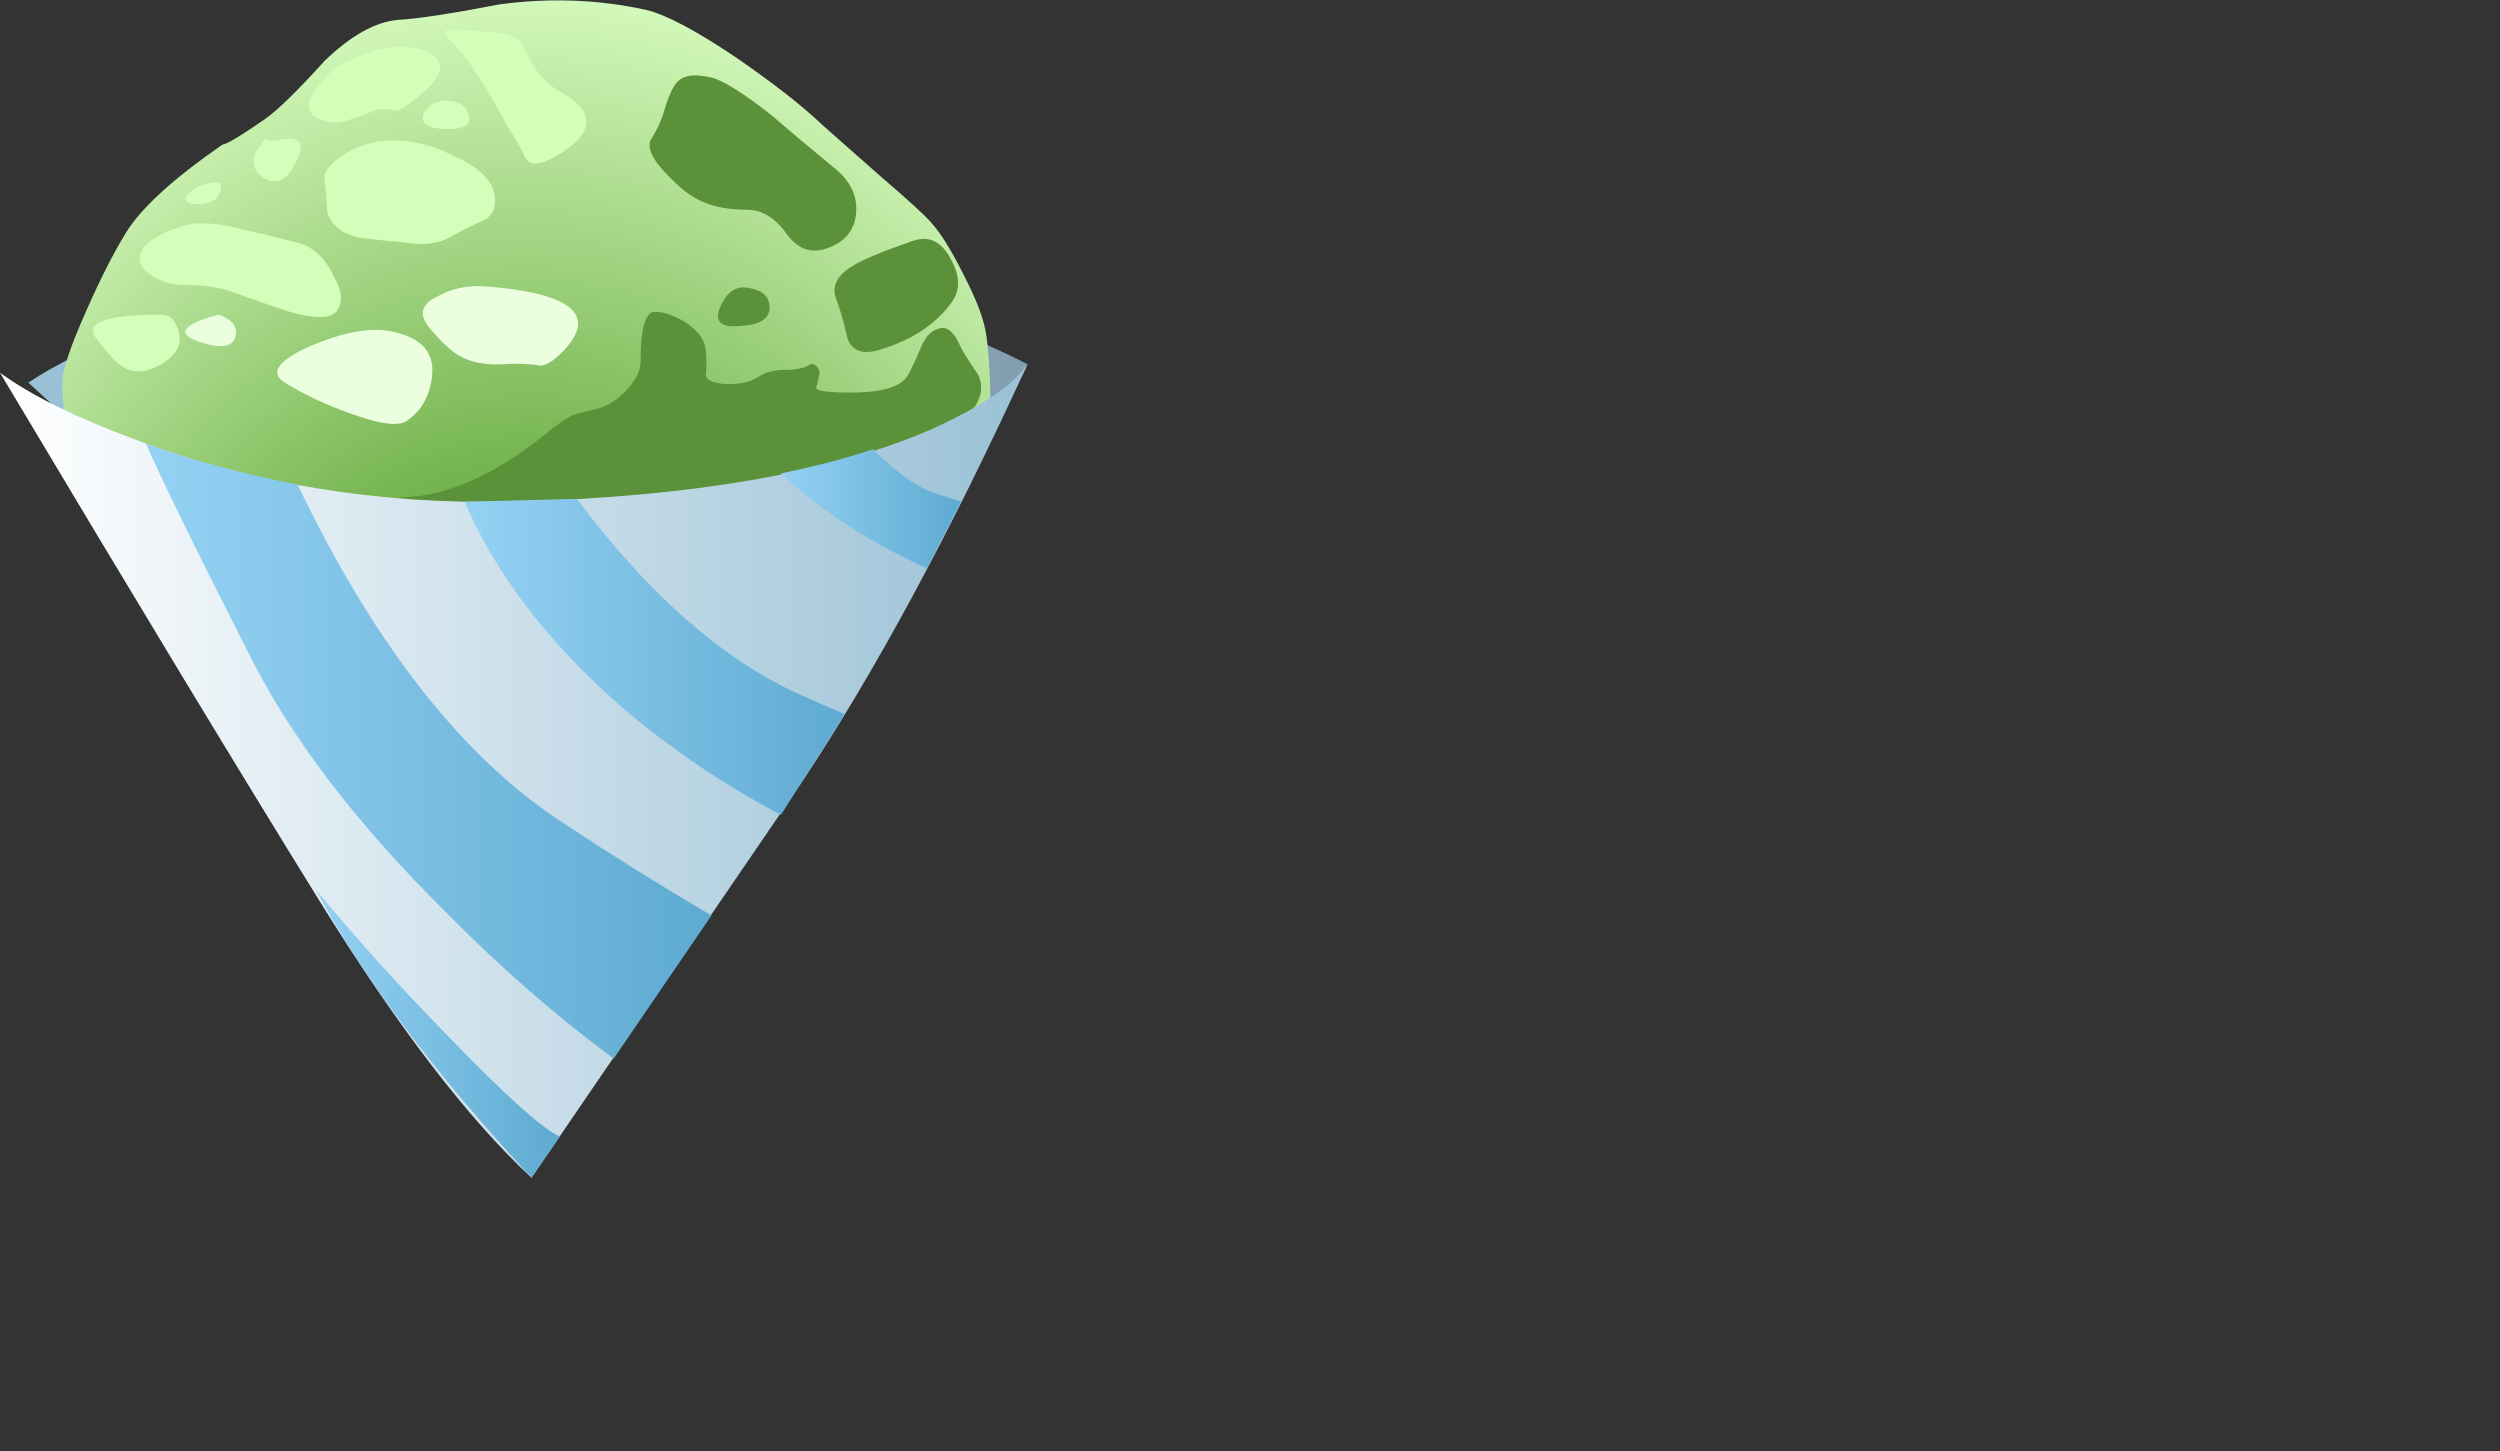 <?xml version="1.0" encoding="iso-8859-1"?>
<!-- Generator: Adobe Illustrator 15.1.0, SVG Export Plug-In . SVG Version: 6.00 Build 0)  -->
<!DOCTYPE svg PUBLIC "-//W3C//DTD SVG 1.1//EN" "http://www.w3.org/Graphics/SVG/1.1/DTD/svg11.dtd">
<svg version="1.1" id="flash0.ai" xmlns="http://www.w3.org/2000/svg" xmlns:xlink="http://www.w3.org/1999/xlink" x="0px" y="0px"
	 width="88.2px" height="51.2px" viewBox="0 0 88.2 51.2" style="enable-background:new 0 0 88.2 51.2;" xml:space="preserve">
<rect x="0" y="0" width="88.2" height="51.2" fill="#333333" stroke="none"/>
<symbol  id="flash0.ai_x5F_10_x2F_Layer_2_x2F__x3C_Path_x3E__x5F_1" viewBox="-0.009 -1.113 1.784 1.113">
	<g id="Layer_1_8_">
		<path style="fill-rule:evenodd;clip-rule:evenodd;fill:#EBFFDE;" d="M1.15,0c0.5-0.167,0.7-0.433,0.6-0.8
			C1.65-1.133,1.267-1.2,0.6-1C-0.367-0.7-0.183-0.367,1.15,0z"/>
	</g>
</symbol>
<symbol  id="flash0.ai_x5F_10_x2F_Layer_2_x2F__x3C_Path_x3E__x5F_12" viewBox="-0.019 -1.362 1.819 1.373">
	<g id="Layer_1_5_">
		<path style="fill-rule:evenodd;clip-rule:evenodd;fill:#5B9139;" d="M1,0c0.533-0.067,0.8-0.3,0.8-0.7c0-0.4-0.35-0.617-1.05-0.65
			C0.083-1.417-0.15-1.2,0.05-0.7C0.283-0.167,0.6,0.067,1,0z"/>
	</g>
</symbol>
<symbol  id="flash0.ai_x5F_10_x2F_Layer_2_x2F__x3C_Path_x3E__x5F_13" viewBox="-0.01 -3.969 4.359 3.991">
	<g id="Layer_1_4_">
		<path style="fill-rule:evenodd;clip-rule:evenodd;fill:#5B9139;" d="M4.1-0.7c0.333-0.6,0.333-1.117,0-1.55
			C3.533-3.017,2.683-3.567,1.55-3.9c-0.566-0.167-0.933-0.033-1.1,0.4c-0.133,0.6-0.267,1.067-0.4,1.4
			C-0.117-1.667,0.067-1.283,0.6-0.95c0.367,0.233,1.083,0.534,2.15,0.9C3.317,0.15,3.767-0.067,4.1-0.7z"/>
	</g>
</symbol>
<symbol  id="flash0.ai_x5F_10_x2F_Layer_2_x2F__x3C_Path_x3E__x5F_14" viewBox="0.015 -6.192 7.294 6.181">
	<g id="Layer_1_3_">
		<path style="fill-rule:evenodd;clip-rule:evenodd;fill:#5B9139;" d="M6.5-3.25C7.1-3.717,7.367-4.267,7.3-4.9
			C7.233-5.533,6.85-5.95,6.15-6.15C5.65-6.283,5.217-6.1,4.85-5.6c-0.4,0.567-0.867,0.85-1.4,0.85c-0.733,0-1.333,0.133-1.8,0.4
			c-0.367,0.2-0.783,0.567-1.25,1.1C0.067-2.85-0.05-2.533,0.05-2.3c0.233,0.367,0.4,0.733,0.5,1.1C0.717-0.633,0.9-0.283,1.1-0.15
			C1.333,0.017,1.717,0.033,2.25-0.1C2.683-0.233,3.367-0.667,4.3-1.4C4.8-1.833,5.533-2.45,6.5-3.25z"/>
	</g>
</symbol>
<symbol  id="flash0.ai_x5F_10_x2F_Layer_2_x2F__x3C_Path_x3E__x5F_15" viewBox="0 -7.794 20.567 7.794">
	<g id="Layer_1_2_">
		<path style="fill-rule:evenodd;clip-rule:evenodd;fill:#5B9139;" d="M19.5-5.3c-0.2-0.633-1.05-1.233-2.55-1.8
			c-1.767-0.633-4.967-0.833-9.6-0.6C2.883-7.467,0.433-7.083,0-6.55c1.6,0,3.317,0.733,5.15,2.2c0.4,0.333,0.733,0.567,1,0.7
			C6.35-3.583,6.667-3.5,7.1-3.4c0.4,0.133,0.75,0.383,1.05,0.75c0.267,0.3,0.4,0.6,0.4,0.9C8.55-0.583,8.717,0,9.05,0
			c0.3,0,0.65-0.117,1.05-0.35c0.467-0.3,0.717-0.633,0.75-1c0.033-0.267,0.033-0.566,0-0.9c0.066-0.2,0.35-0.3,0.85-0.3
			c0.4,0,0.733,0.083,1,0.25c0.233,0.167,0.55,0.25,0.95,0.25s0.7,0.066,0.9,0.2c0.1,0.033,0.2-0.033,0.3-0.2
			c0.033-0.067,0-0.267-0.1-0.6c-0.067-0.133,0.333-0.2,1.2-0.2c0.966,0,1.6,0.15,1.9,0.45c0.1,0.066,0.283,0.417,0.55,1.05
			c0.167,0.434,0.383,0.684,0.65,0.75c0.267,0.1,0.5-0.05,0.7-0.45c0.133-0.3,0.367-0.684,0.7-1.15
			c0.233-0.466,0.117-0.95-0.35-1.45L19.5-5.3z"/>
	</g>
</symbol>
<symbol  id="flash0.ai_x5F_10_x2F_Layer_2_x2F__x3C_Path_x3E__x5F_3" viewBox="-0.017 -3.306 5.472 3.319">
	<g id="Layer_1_7_">
		<path style="fill-rule:evenodd;clip-rule:evenodd;fill:#EBFFDE;" d="M3.75,0c1.2-0.167,1.767-0.683,1.7-1.55
			C5.383-2.283,5.083-2.833,4.55-3.2C4.25-3.4,3.6-3.317,2.6-2.95c-0.867,0.3-1.65,0.667-2.35,1.1C-0.283-1.517-0.017-1.1,1.05-0.6
			C2.117-0.133,3.017,0.067,3.75,0z"/>
	</g>
</symbol>
<symbol  id="flash0.ai_x5F_10_x2F_Layer_2_x2F__x3C_Path_x3E__x5F_4" viewBox="0.015 -2.8 5.478 2.805">
	<g id="Layer_1_6_">
		<path style="fill-rule:evenodd;clip-rule:evenodd;fill:#EBFFDE;" d="M2.2,0c3-0.233,3.95-0.967,2.85-2.2
			C4.717-2.567,4.433-2.767,4.2-2.8C3.767-2.733,3.317-2.717,2.85-2.75C2.217-2.783,1.7-2.683,1.3-2.45C0.967-2.25,0.6-1.9,0.2-1.4
			c-0.333,0.433-0.217,0.783,0.35,1.05C1.017-0.083,1.567,0.033,2.2,0z"/>
	</g>
</symbol>
<linearGradient id="SVGID_1_" gradientUnits="userSpaceOnUse" x1="1" y1="14.711" x2="36.25" y2="14.711">
	<stop  offset="0" style="stop-color:#9AC1D6"/>
	<stop  offset="1" style="stop-color:#829EB0"/>
</linearGradient>
<path style="fill-rule:evenodd;clip-rule:evenodd;fill:url(#SVGID_1_);" d="M9.4,20.6c-2.167-1.567-4.967-3.934-8.4-7.1
	c0.933-0.633,2.3-1.3,4.1-2c3.6-1.433,7.566-2.3,11.9-2.6c4.333-0.3,8.85,0.267,13.55,1.7c2.333,0.733,4.233,1.483,5.7,2.25
	c-0.433,1.066-1.333,2.15-2.7,3.25c-2.733,2.233-6.4,3.467-11,3.7C15.183,20.167,10.8,20.433,9.4,20.6z"/>
<radialGradient id="SVGID_2_" cx="-28.959" cy="18.19" r="28.454" gradientTransform="matrix(-0.019 -1 -0.889 0.017 34.362 -0.668)" gradientUnits="userSpaceOnUse">
	<stop  offset="0" style="stop-color:#318200"/>
	<stop  offset="1" style="stop-color:#D1F7B9"/>
</radialGradient>
<path style="fill-rule:evenodd;clip-rule:evenodd;fill:url(#SVGID_2_);" d="M29.55,17.85c-4.267,2-8.083,2.85-11.45,2.55
	c-3.367-0.3-6.983-1.267-10.85-2.9c-1.9-0.833-3.483-1.633-4.75-2.4c-0.2-0.233-0.3-0.767-0.3-1.6c0-0.433,0.283-1.283,0.85-2.55
	c0.5-1.133,0.967-2.05,1.4-2.75c0.533-0.867,1.667-1.9,3.4-3.1c0.133,0,0.633-0.3,1.5-0.9c0.433-0.3,1.133-0.983,2.1-2.05
	c0.933-0.9,1.8-1.383,2.6-1.45c0.667-0.034,1.867-0.217,3.6-0.55c1.767-0.233,3.483-0.167,5.15,0.2c0.7,0.167,1.767,0.733,3.2,1.7
	c1.3,0.9,2.283,1.667,2.95,2.3c0.333,0.3,1.05,0.933,2.15,1.9c0.933,0.8,1.517,1.333,1.75,1.6C33.183,8.217,33.567,8.833,34,9.7
	c0.467,0.9,0.733,1.617,0.8,2.15c0.1,0.733,0.15,1.7,0.15,2.9C33.483,15.817,31.683,16.85,29.55,17.85z"/>
<use xlink:href="#flash0.ai_x5F_10_x2F_Layer_2_x2F__x3C_Path_x3E__x5F_15"  width="20.567" height="7.794" y="-7.794" transform="matrix(1 0 0 -1 14.05 11)" style="overflow:visible;opacity:0.352;enable-background:new    ;"/>
<use xlink:href="#flash0.ai_x5F_10_x2F_Layer_2_x2F__x3C_Path_x3E__x5F_14"  width="7.294" height="6.181" x="0.015" y="-6.192" transform="matrix(1 0 0 -1 22.9 2.65)" style="overflow:visible;opacity:0.141;enable-background:new    ;"/>
<use xlink:href="#flash0.ai_x5F_10_x2F_Layer_2_x2F__x3C_Path_x3E__x5F_13"  width="4.359" height="3.991" x="-0.01" y="-3.969" transform="matrix(1 0 0 -1 29.45 8.45)" style="overflow:visible;opacity:0.18;enable-background:new    ;"/>
<use xlink:href="#flash0.ai_x5F_10_x2F_Layer_2_x2F__x3C_Path_x3E__x5F_12"  width="1.819" height="1.373" x="-0.019" y="-1.362" transform="matrix(1 0 0 -1 25.35 10.15)" style="overflow:visible;opacity:0.231;enable-background:new    ;"/>
<path style="fill-rule:evenodd;clip-rule:evenodd;fill:#D3FFB8;" d="M11.2,3.05c0.2-0.233,0.417-0.466,0.65-0.7L12.4,2.1
	c1-0.467,1.867-0.567,2.6-0.3c0.7,0.3,0.7,0.767,0,1.4c-0.567,0.5-0.917,0.733-1.05,0.7c-0.3-0.066-0.55-0.066-0.75,0
	c-0.567,0.233-0.95,0.367-1.15,0.4c-0.3,0.067-0.617,0-0.95-0.2C10.8,3.9,10.833,3.55,11.2,3.05z"/>
<path style="fill-rule:evenodd;clip-rule:evenodd;fill:#D4FFBA;" d="M10.05,4.9c0.567-0.066,0.7,0.2,0.4,0.8
	c-0.3,0.633-0.667,0.833-1.1,0.6C8.983,6.1,8.867,5.8,9,5.4l0.35-0.5l0.1,0.05C9.55,4.983,9.75,4.967,10.05,4.9z"/>
<path style="fill-rule:evenodd;clip-rule:evenodd;fill:#D4FFBA;" d="M12.05,5.5C12.483,5.233,12.9,5.067,13.3,5
	c0.9-0.133,1.8,0.033,2.7,0.5c0.9,0.4,1.383,0.867,1.45,1.4c0.066,0.4-0.05,0.684-0.35,0.85c-0.434,0.2-0.8,0.383-1.1,0.55
	c-0.367,0.233-0.8,0.333-1.3,0.3c-0.7-0.067-1.333-0.133-1.9-0.2c-0.667-0.1-1.083-0.4-1.25-0.9c-0.033-0.567-0.066-0.95-0.1-1.15
	C11.417,6.083,11.617,5.8,12.05,5.5z"/>
<path style="fill-rule:evenodd;clip-rule:evenodd;fill:#D4FFBA;" d="M15.75,3.55c0.433,0,0.7,0.184,0.8,0.55
	c0.067,0.333-0.233,0.483-0.9,0.45c-0.6-0.033-0.833-0.216-0.7-0.55C15.117,3.7,15.383,3.55,15.75,3.55z"/>
<path style="fill-rule:evenodd;clip-rule:evenodd;fill:#D3FFB8;" d="M17.5,1.15c0.5,0,0.85,0.217,1.05,0.65
	c0.267,0.633,0.65,1.1,1.15,1.4c1.367,0.733,1.316,1.517-0.15,2.35c-0.5,0.267-0.833,0.284-1,0.05c-0.2-0.434-0.4-0.783-0.6-1.05
	c-0.767-1.466-1.417-2.466-1.95-3c-0.367-0.367-0.383-0.533-0.05-0.5C16.15,1.05,16.667,1.083,17.5,1.15z"/>
<path style="fill-rule:evenodd;clip-rule:evenodd;fill:#D4FFBA;" d="M10.45,8.55c0.566,0.133,1,0.517,1.3,1.15
	c0.333,0.566,0.367,1,0.1,1.3c-0.2,0.233-0.684,0.25-1.45,0.05c-0.167-0.033-0.9-0.283-2.2-0.75c-0.467-0.167-1.034-0.25-1.7-0.25
	c-0.467,0-0.883-0.133-1.25-0.4c-0.433-0.333-0.433-0.7,0-1.1c0.4-0.3,0.9-0.517,1.5-0.65c0.467-0.066,1.083,0,1.85,0.2
	C9.033,8.2,9.65,8.35,10.45,8.55z"/>
<path style="fill-rule:evenodd;clip-rule:evenodd;fill:#D4FFBA;" d="M7.45,6.45C7.783,6.383,7.883,6.5,7.75,6.8
	C7.65,7.067,7.4,7.2,7,7.2S6.467,7.1,6.6,6.9C6.767,6.667,7.05,6.517,7.45,6.45z"/>
<use xlink:href="#flash0.ai_x5F_10_x2F_Layer_2_x2F__x3C_Path_x3E__x5F_4"  width="5.478" height="2.805" x="0.015" y="-2.8" transform="matrix(1 0 0 -1 14.9 10.1)" style="overflow:visible;opacity:0.18;enable-background:new    ;"/>
<use xlink:href="#flash0.ai_x5F_10_x2F_Layer_2_x2F__x3C_Path_x3E__x5F_3"  width="5.472" height="3.319" x="-0.017" y="-3.306" transform="matrix(1 0 0 -1 9.8 11.65)" style="overflow:visible;opacity:0.289;enable-background:new    ;"/>
<path style="fill-rule:evenodd;clip-rule:evenodd;fill:#D4FFBA;" d="M5.7,11.1c0.3,0,0.5,0.2,0.6,0.6
	c0.133,0.433-0.066,0.816-0.6,1.15c-0.534,0.3-0.983,0.333-1.35,0.1c-0.167-0.067-0.483-0.4-0.95-1
	C2.967,11.383,3.733,11.1,5.7,11.1z"/>
<use xlink:href="#flash0.ai_x5F_10_x2F_Layer_2_x2F__x3C_Path_x3E__x5F_1"  width="1.784" height="1.113" x="-0.009" y="-1.113" transform="matrix(1 0 0 -1 6.55 11.1)" style="overflow:visible;opacity:0.25;enable-background:new    ;"/>
<linearGradient id="SVGID_3_" gradientUnits="userSpaceOnUse" x1="0.019" y1="27.257" x2="36.269" y2="27.257" gradientTransform="matrix(1 -0.002 -0.001 1 2.856366e-005 -1.753541e-004)">
	<stop  offset="0" style="stop-color:#FFFFFF"/>
	<stop  offset="1" style="stop-color:#9AC1D6"/>
</linearGradient>
<path style="fill-rule:evenodd;clip-rule:evenodd;fill:url(#SVGID_3_);" d="M0,13.15c1.1,0.8,2.683,1.583,4.75,2.35
	c4.1,1.567,8.55,2.3,13.35,2.2c6.3-0.167,11.217-1.017,14.75-2.55c1.767-0.8,2.9-1.566,3.4-2.3c-2.733,5.967-5.4,10.9-8,14.8
	l-9.5,13.899c-2.233-2.066-4.733-5.333-7.5-9.8S4.733,21.083,0,13.15z"/>
<g>
	<linearGradient id="SVGID_4_" gradientUnits="userSpaceOnUse" x1="11.163" y1="36.475" x2="19.738" y2="36.475">
		<stop  offset="0" style="stop-color:#95D2F4"/>
		<stop  offset="1" style="stop-color:#5EAAD1"/>
	</linearGradient>
	<path style="fill-rule:evenodd;clip-rule:evenodd;fill:url(#SVGID_4_);" d="M11.15,31.4c1.434,1.733,3.017,3.483,4.75,5.25
		c1.967,2.033,3.25,3.183,3.85,3.449l-1,1.45C15.317,37.85,12.783,34.467,11.15,31.4z"/>
	<linearGradient id="SVGID_5_" gradientUnits="userSpaceOnUse" x1="5.125" y1="26.5" x2="25.075" y2="26.5">
		<stop  offset="0" style="stop-color:#95D2F4"/>
		<stop  offset="1" style="stop-color:#5EAAD1"/>
	</linearGradient>
	<path style="fill-rule:evenodd;clip-rule:evenodd;fill:url(#SVGID_5_);" d="M20.05,29.15c1.5,1,3.184,2.05,5.05,3.149l-3.45,5.05
		c-2.066-1.533-4.033-3.25-5.9-5.149c-3.1-3.066-5.383-6.033-6.85-8.9c-1.967-3.867-3.217-6.417-3.75-7.65
		c1.533,0.567,3.317,1.05,5.35,1.45C13.267,22.867,16.45,26.884,20.05,29.15z"/>
	<linearGradient id="SVGID_6_" gradientUnits="userSpaceOnUse" x1="16.4" y1="23.175" x2="29.8" y2="23.175">
		<stop  offset="0" style="stop-color:#95D2F4"/>
		<stop  offset="1" style="stop-color:#5EAAD1"/>
	</linearGradient>
	<path style="fill-rule:evenodd;clip-rule:evenodd;fill:url(#SVGID_6_);" d="M20.35,17.6c2.5,3.333,5.083,5.617,7.75,6.85l1.7,0.75
		l-2.25,3.55c-1.833-0.967-3.566-2.116-5.2-3.45c-2.733-2.3-4.684-4.75-5.85-7.35l-0.1-0.25L20.35,17.6z"/>
	<linearGradient id="SVGID_7_" gradientUnits="userSpaceOnUse" x1="27.513" y1="17.95" x2="33.888" y2="17.95">
		<stop  offset="0" style="stop-color:#95D2F4"/>
		<stop  offset="1" style="stop-color:#5EAAD1"/>
	</linearGradient>
	<path style="fill-rule:evenodd;clip-rule:evenodd;fill:url(#SVGID_7_);" d="M33.15,17.45l0.75,0.25l-1.2,2.35
		c-2-0.9-3.717-2.017-5.15-3.35c1.167-0.233,2.25-0.517,3.25-0.85C31.7,16.75,32.483,17.283,33.15,17.45z"/>
</g>
</svg>
